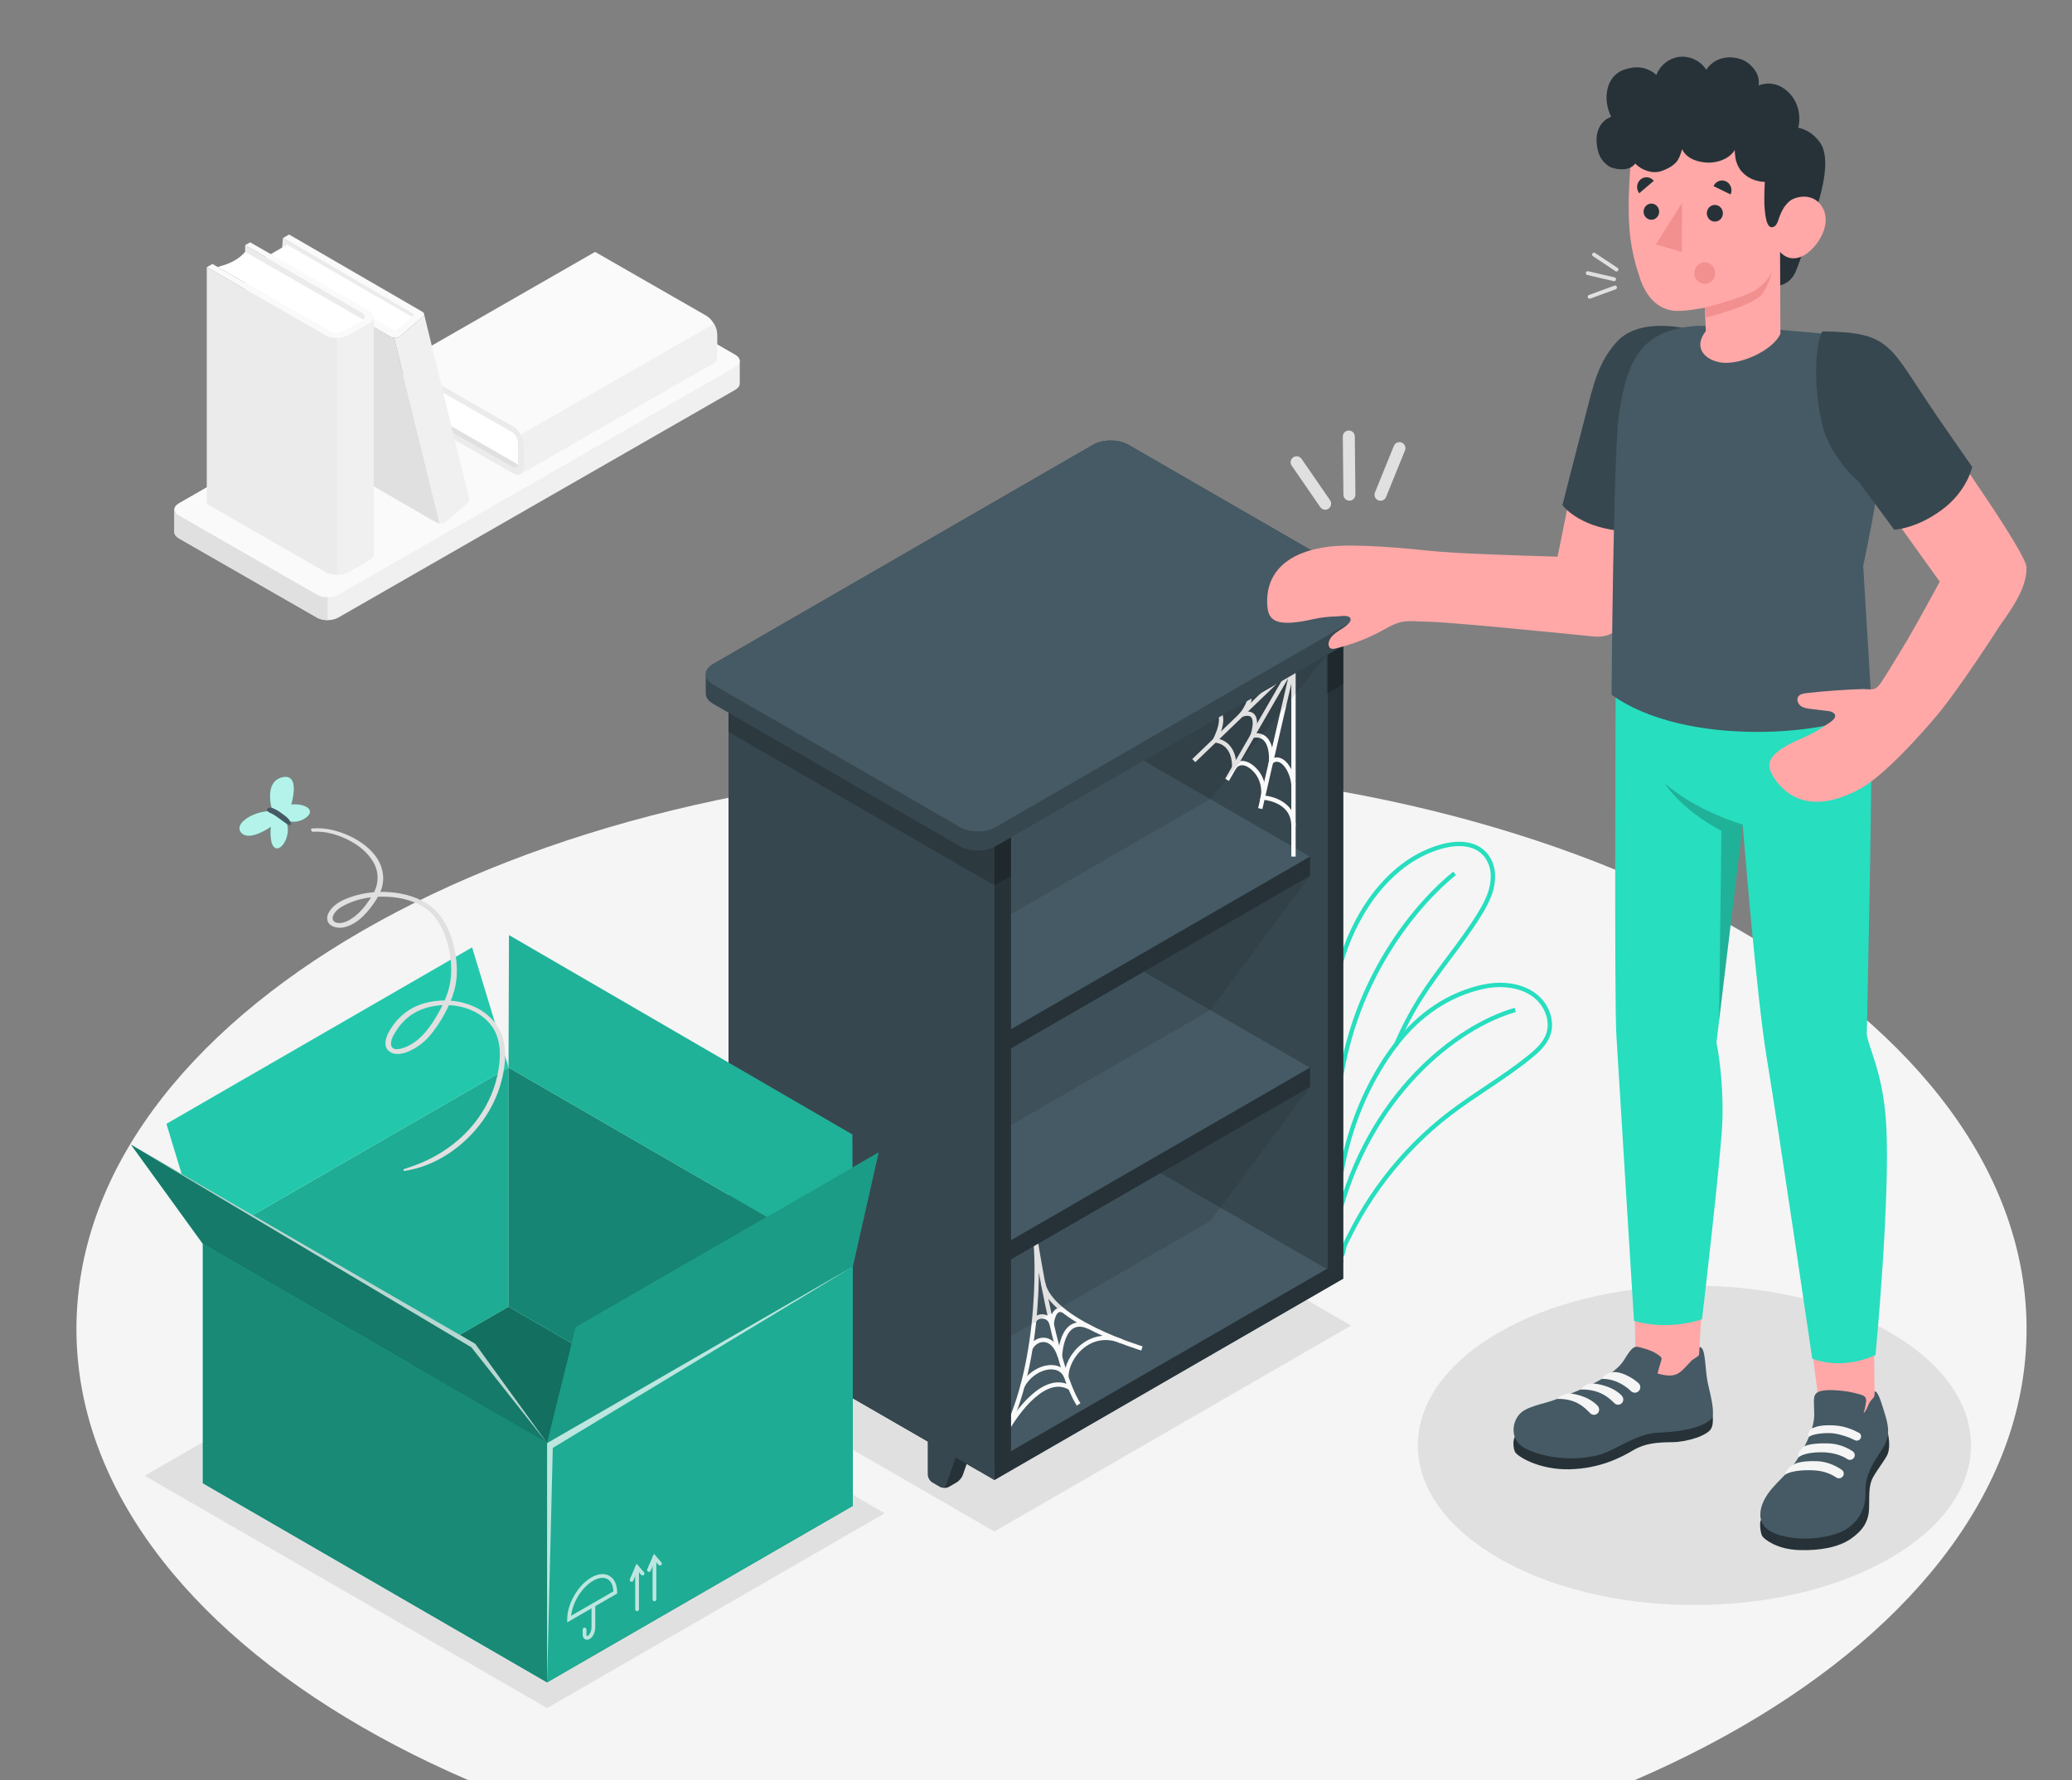 <svg width="476" height="409" viewBox="0 0 476 409" fill="none" xmlns="http://www.w3.org/2000/svg">
<rect x="0" y="0" width="476" height="409" fill="#808080" stroke="none"/>
<g clip-path="url(#clip0_37_5171)">
<path d="M241.562 434.685C365.275 434.685 465.563 376.783 465.563 305.357C465.563 233.932 365.275 176.03 241.562 176.03C117.85 176.03 17.561 233.932 17.561 305.357C17.561 376.783 117.85 434.685 241.562 434.685Z" fill="#F5F5F5"/>
<path d="M389.257 368.778C424.351 368.778 452.801 352.352 452.801 332.091C452.801 311.829 424.351 295.403 389.257 295.403C354.163 295.403 325.713 311.829 325.713 332.091C325.713 352.352 354.163 368.778 389.257 368.778Z" fill="#E0E0E0"/>
<path d="M228.433 351.881L156.749 310.481L238.686 263.176L310.38 304.568L228.433 351.881Z" fill="#E0E0E0"/>
<path d="M33.234 339.072L125.692 392.452L203.244 347.693L110.787 294.312L33.234 339.072Z" fill="#E0E0E0"/>
<path d="M169.948 88.175V82.925H169.946C169.929 82.426 169.579 81.918 168.895 81.525L137.174 63.321C135.828 62.548 133.644 62.548 132.298 63.321L41.109 115.652C40.424 116.046 40.075 116.553 40.059 117.052H40.054V122.302H40.059C40.075 122.801 40.425 123.308 41.109 123.702L72.829 141.905C74.175 142.678 76.359 142.678 77.705 141.905L168.894 89.573C169.579 89.18 169.928 88.673 169.945 88.174L169.948 88.175Z" fill="#F0F0F0"/>
<path d="M41.109 118.452L72.829 136.655C74.176 137.428 76.359 137.428 77.705 136.655L168.893 84.323C170.24 83.55 170.24 82.297 168.893 81.524L137.174 63.322C135.827 62.549 133.644 62.549 132.297 63.322L41.109 115.653C39.763 116.426 39.763 117.679 41.109 118.452Z" fill="#FAFAFA"/>
<path d="M75.263 137.24V142.49C74.385 142.49 73.507 142.288 72.831 141.909L41.106 123.706C40.419 123.315 40.071 122.8 40.059 122.307H40.048V117.057H40.059C40.067 116.857 40.145 116.657 40.259 116.462C39.891 117.139 40.168 117.917 41.106 118.456L72.831 136.657C73.495 137.05 74.385 137.24 75.263 137.24Z" fill="#E0E0E0"/>
<path d="M92.305 92.841L119.18 108.162L163.577 82.683L136.705 67.359L92.305 92.841Z" fill="#E0E0E0"/>
<path d="M119.487 106.997L93.562 92.119C94.239 90.197 94.188 87.955 93.422 85.396L119.181 100.116C119.181 100.116 119.672 101.74 119.487 106.997Z" fill="white"/>
<path d="M117.857 98.017C119.233 98.806 120.348 100.726 120.348 102.305V107.316C120.348 108.895 119.233 109.535 117.857 108.746L92.308 94.083L92.305 92.841L117.513 107.217C118.338 107.691 119.006 107.306 119.005 106.359L118.982 101.716C118.981 100.769 118.31 99.617 117.485 99.143L92.307 84.761V83.354L117.857 98.017Z" fill="#EBEBEB"/>
<path d="M92.308 83.357L136.706 57.877L162.253 72.538C163.628 73.328 164.743 75.249 164.743 76.827L164.744 81.837C164.743 82.624 164.467 83.179 164.014 83.439L119.616 108.918C120.069 108.658 120.345 108.103 120.347 107.317L120.351 102.303C120.351 100.724 119.235 98.803 117.86 98.014L92.308 83.357Z" fill="#FAFAFA"/>
<path d="M119.62 99.864C120.07 100.639 120.35 101.514 120.349 102.303L120.345 107.318C120.343 108.104 120.068 108.658 119.614 108.919L164.013 83.44C164.466 83.18 164.742 82.625 164.743 81.838L164.742 76.828C164.742 76.039 164.463 75.164 164.012 74.388L119.62 99.864Z" fill="#F0F0F0"/>
<path d="M64.981 54.71L64.73 58.103L94.734 74.198L95.411 72.222L64.981 54.71Z" fill="#EBEBEB"/>
<path d="M95.011 73.008L65.947 56.231L60.893 59.149L90.528 76.487L95.011 73.008Z" fill="white"/>
<path d="M85.07 74.691L82.197 108.371C82.197 109.059 82.678 109.893 83.272 110.237L100.133 119.995C100.378 120.136 100.689 120.219 101.008 120.244L90.529 77.584C90.209 77.559 89.899 77.48 89.654 77.339L88.439 76.634L85.07 74.691Z" fill="#E0E0E0"/>
<path d="M91.81 77.339L94.814 74.765L97.023 72.873C97.249 72.513 97.511 72.245 97.37 71.951L107.708 114.304L107.724 114.338C107.87 114.637 107.907 115.302 107.501 115.534L102.288 119.996C101.936 120.2 101.459 120.283 101.007 120.245L90.528 77.585C90.981 77.621 91.457 77.538 91.81 77.339Z" fill="#F0F0F0"/>
<path d="M97.024 71.628C97.619 71.972 97.471 72.355 97.024 72.872L91.81 77.337C91.215 77.681 90.249 77.681 89.654 77.337L85.07 74.69C84.475 74.346 84.369 73.85 84.834 73.582C85.3 73.313 86.16 73.374 86.755 73.718L90.372 75.806C90.57 75.921 90.892 75.921 91.091 75.806L94.901 72.498C95.099 72.384 95.099 72.198 94.901 72.083L64.981 54.71L66.414 53.883L97.024 71.628Z" fill="#FAFAFA"/>
<path d="M56.32 56.337L84.91 72.853V127.243L56.32 110.731V56.337Z" fill="#EBEBEB"/>
<path d="M83.99 73.756L56.32 57.877C54.895 59.524 52.782 60.674 49.993 61.335L77.428 77.146C77.428 77.146 79.201 76.733 83.99 73.756Z" fill="white"/>
<path d="M74.769 77.053C76.237 77.895 78.618 77.895 80.087 77.053L84.746 74.379C86.214 73.536 86.214 72.17 84.746 71.327L57.476 55.677L56.32 56.337L83.141 71.827C84.022 72.333 84.022 73.152 83.14 73.657L78.81 76.113C77.929 76.618 76.5 76.618 75.619 76.112L48.807 60.652L47.499 61.402L74.769 77.053Z" fill="#FAFAFA"/>
<path d="M47.502 61.401V115.791L74.769 131.439C76.237 132.282 78.619 132.282 80.086 131.439L84.746 128.766C85.476 128.345 85.845 127.796 85.845 127.24V72.85C85.845 73.406 85.476 73.955 84.746 74.376L80.086 77.055C78.618 77.898 76.236 77.898 74.769 77.055L47.502 61.401Z" fill="#EBEBEB"/>
<path d="M77.428 77.687C78.39 77.687 79.353 77.476 80.087 77.055L84.747 74.376C85.477 73.956 85.845 73.406 85.845 72.85V127.241C85.845 127.796 85.477 128.345 84.747 128.767L80.087 131.44C79.353 131.861 78.39 132.072 77.428 132.072V77.687Z" fill="#F0F0F0"/>
<path d="M307.503 275.078C306.854 263.669 301.802 240.829 308.46 219.754C311.843 209.042 319.614 197.692 331.185 194.494C335.277 193.362 340.338 193.513 342.352 198.177C342.69 198.961 342.879 199.806 342.94 200.657C343.191 204.202 341.581 207.338 339.788 210.234C335.69 216.857 330.482 222.737 326.329 229.326C324.127 232.819 322.24 236.485 320.607 240.264" stroke="#27DEBF" strokeWidth="0.883" strokeMiterlimit="10"/>
<path d="M307.23 282.534C307.23 283.902 307.591 285.617 307.288 286.923C307.197 287.317 307.116 287.746 307.285 288.114C307.454 288.481 307.985 288.698 308.277 288.417C308.487 288.215 308.708 286.745 308.843 286.371C309.131 285.575 309.568 284.802 309.943 284.043C310.7 282.504 311.509 280.989 312.363 279.502C314.128 276.435 316.095 273.483 318.248 270.674C322.486 265.141 327.442 260.155 332.973 255.911C338.975 251.306 345.615 247.567 351.483 242.792C353.212 241.385 354.935 239.797 355.678 237.695C356.786 234.555 355.315 230.888 352.705 228.819C350.096 226.752 346.587 226.099 343.266 226.344C340.089 226.579 335.808 227.947 332.295 229.861C325.136 233.76 320.217 239.801 316.283 246.642C311.032 255.771 308.042 266.165 307.23 276.645C307.23 278.608 307.23 280.571 307.23 282.534Z" stroke="#27DEBF" strokeWidth="0.883" strokeMiterlimit="10"/>
<path d="M348.097 232.044C334.549 235.923 314.469 251.481 307.23 280.362" stroke="#27DEBF" strokeWidth="0.883" strokeMiterlimit="10" strokeLinecap="round" strokeLinejoin="round"/>
<path d="M334.165 200.666C326.852 206.487 309.388 224.923 307.187 254.726" stroke="#27DEBF" strokeWidth="0.883" strokeMiterlimit="10" strokeLinecap="round" strokeLinejoin="round"/>
<path d="M304.54 137.167L251.606 106.649C250.483 106.001 249.465 105.939 248.729 106.365C248.045 106.76 245.603 108.175 244.916 108.565C244.173 108.986 243.713 109.901 243.713 111.206L243.714 256.067C243.714 258.662 245.536 261.817 247.783 263.114L300.716 293.632C301.839 294.281 302.857 294.342 303.593 293.916C304.276 293.521 306.735 292.107 307.424 291.706C308.156 291.279 308.609 290.369 308.609 289.075V144.214C308.609 141.619 306.788 138.464 304.54 137.167Z" fill="#263238"/>
<path d="M255.164 258.561L251.348 260.765L251.349 272.812C251.349 273.461 251.805 274.25 252.366 274.575L254.148 275.604C254.71 275.928 255.621 275.928 256.183 275.604L257.965 274.575C258.527 274.25 259.154 273.49 259.367 272.877L262.801 262.969L255.164 258.561Z" fill="#263238"/>
<path d="M251.348 272.812C251.348 273.461 251.803 274.25 252.365 274.575L254.147 275.604C254.709 275.928 255.337 275.694 255.549 275.081L258.983 265.172L251.348 260.764V272.812Z" fill="#37474F"/>
<path d="M293.335 280.55L289.518 282.754L289.519 294.802C289.519 295.45 289.974 296.239 290.536 296.564L292.318 297.593C292.88 297.917 293.791 297.917 294.353 297.593L296.135 296.564C296.697 296.239 297.324 295.479 297.536 294.866L300.97 284.957L293.335 280.55Z" fill="#263238"/>
<path d="M289.519 294.803C289.519 295.451 289.974 296.24 290.535 296.565L292.317 297.594C292.879 297.918 293.506 297.684 293.719 297.071L297.153 287.162L289.518 282.754L289.519 294.803Z" fill="#37474F"/>
<path d="M248.054 108.926L300.988 139.443C303.236 140.74 305.057 143.895 305.057 146.491V291.352C305.057 292.649 304.602 293.56 303.865 293.986C303.129 294.411 302.112 294.349 300.988 293.701L248.055 263.184C245.808 261.886 243.986 258.731 243.986 256.136L243.985 111.275C243.985 109.971 244.446 109.056 245.189 108.634C245.924 108.216 246.937 108.281 248.054 108.926Z" fill="#37474F"/>
<path d="M171.189 306.992L228.445 340.048L308.601 293.77L304.785 291.566L247.529 258.51L171.189 302.584V306.992Z" fill="#455A64"/>
<path d="M228.444 340.048V335.641L308.601 289.362V293.77L228.444 340.048Z" fill="#263238"/>
<path d="M228.515 333.437C239.223 317.237 238.627 288.595 237.706 283.76C237.706 283.76 242.223 314.038 247.786 322.684" stroke="#FAFAFA" strokeWidth="0.74" strokeMiterlimit="10"/>
<path d="M239.614 294.763C241.453 303.59 262.338 309.82 262.338 309.82" stroke="#FAFAFA" strokeWidth="0.74" strokeMiterlimit="10"/>
<path d="M237.556 303.542C238.145 302.109 241.048 301.91 241.6 304.239C241.6 304.239 241.935 299.953 244.351 301.168" stroke="#FAFAFA" strokeWidth="0.74" strokeMiterlimit="10"/>
<path d="M236.728 309.819C237.802 307.516 241.764 306.251 243.504 311.712C243.504 311.712 243.767 301.939 250.231 304.877" stroke="#FAFAFA" strokeWidth="0.74" strokeMiterlimit="10"/>
<path d="M234.888 318.472C237.153 314.111 243.369 312.37 244.967 316.392C245.004 311.426 250.688 305.166 257.627 308.178" stroke="#FAFAFA" strokeWidth="0.74" strokeMiterlimit="10"/>
<path d="M231.048 328.973C233.709 324.139 240.231 315.417 245.92 318.932" stroke="#FAFAFA" strokeWidth="0.74" strokeMiterlimit="10"/>
<path d="M300.966 245.287L300.97 249.693L228.444 291.567L171.188 258.51V254.103L243.714 212.232L300.966 245.287Z" fill="#263238"/>
<path d="M300.966 245.287L228.444 287.158L171.188 254.103L243.714 212.232L300.966 245.287Z" fill="#455A64"/>
<path d="M300.966 196.805L300.97 201.21L228.444 243.083L171.188 210.026V205.619L243.714 163.748L300.966 196.805Z" fill="#263238"/>
<path d="M300.966 196.805L228.444 238.675L171.188 205.619L243.714 163.748L300.966 196.805Z" fill="#455A64"/>
<path d="M228.198 181.19L175.264 150.673C174.141 150.024 173.123 149.963 172.387 150.388C171.704 150.783 169.261 152.199 168.574 152.588C167.831 153.01 167.371 153.925 167.371 155.229L167.372 300.09C167.372 302.685 169.194 305.84 171.441 307.138L224.374 337.655C225.497 338.303 226.515 338.365 227.251 337.94C227.934 337.545 230.393 336.13 231.082 335.729C231.814 335.303 232.267 334.393 232.267 333.099V188.238C232.268 185.643 230.446 182.488 228.198 181.19Z" fill="#263238"/>
<path opacity="0.2" d="M228.444 203.42L232.268 201.216V187.986L228.433 190.194L228.444 203.42Z" fill="black"/>
<path opacity="0.2" d="M304.797 159.349L308.621 157.145V143.915L304.785 146.123L304.797 159.349Z" fill="black"/>
<path d="M178.822 302.584L175.006 304.788L175.007 316.836C175.007 317.484 175.462 318.273 176.024 318.598L177.806 319.627C178.367 319.952 179.278 319.952 179.84 319.627L181.622 318.598C182.184 318.273 182.811 317.514 183.025 316.901L186.458 306.992L178.822 302.584Z" fill="#263238"/>
<path d="M175.007 316.836C175.007 317.484 175.462 318.273 176.024 318.598L177.806 319.627C178.367 319.952 178.995 319.717 179.207 319.104L182.641 309.196L175.006 304.788L175.007 316.836Z" fill="#37474F"/>
<path d="M216.993 324.575L213.177 326.778L213.178 338.826C213.178 339.474 213.633 340.264 214.194 340.588L215.977 341.617C216.538 341.942 217.449 341.942 218.011 341.617L219.793 340.588C220.355 340.264 220.982 339.504 221.195 338.891L224.629 328.981L216.993 324.575Z" fill="#263238"/>
<path d="M213.178 338.826C213.178 339.475 213.633 340.264 214.194 340.588L215.977 341.617C216.538 341.942 217.166 341.708 217.378 341.095L220.812 331.186L213.177 326.778L213.178 338.826Z" fill="#37474F"/>
<path d="M171.441 152.879L224.375 183.397C226.623 184.694 228.444 187.849 228.444 190.444V335.306C228.444 336.603 228.445 340.048 228.445 340.048C228.445 340.048 225.498 338.303 224.375 337.655L171.442 307.138C169.195 305.84 167.373 302.685 167.373 300.09L167.372 155.229C167.372 153.925 167.832 153.01 168.575 152.588C169.31 152.17 170.323 152.234 171.441 152.879Z" fill="#37474F"/>
<path opacity="0.2" d="M224.375 183.397L171.441 152.879C170.323 152.234 169.311 152.17 168.575 152.588C167.832 153.01 167.372 153.925 167.372 155.229V168.161L228.444 203.421V190.445C228.444 187.849 226.622 184.694 224.375 183.397Z" fill="black"/>
<path d="M255.163 176.972L297.15 152.73L297.151 196.805" stroke="#FAFAFA" strokeWidth="0.74" strokeMiterlimit="10" strokeLinecap="round" strokeLinejoin="round"/>
<path d="M289.516 185.786L297.15 152.73L281.882 179.175" stroke="#FAFAFA" strokeWidth="0.74" strokeMiterlimit="10" strokeLinecap="round" strokeLinejoin="round"/>
<path d="M297.15 152.73L274.248 174.767" stroke="#FAFAFA" strokeWidth="0.74" strokeMiterlimit="10" strokeLinecap="round" strokeLinejoin="round"/>
<path d="M297.151 189.772C297.16 183.592 290.102 183.25 290.102 183.25C290.535 181.378 290.065 178.372 287.789 176.427C285.513 174.482 283.974 175.55 283.515 176.346C283.515 176.346 283.993 170.667 279.082 170.116C279.082 170.116 282.338 164.109 279.082 163.162" stroke="#FAFAFA" strokeWidth="0.74" strokeMiterlimit="10" strokeLinecap="round" strokeLinejoin="round"/>
<path d="M297.15 180.276C296.9 177.115 294.482 173.093 291.999 175.032C291.999 175.032 292.655 168.133 287.735 169.038C287.735 169.038 290.041 162.638 285.205 164.223C285.205 164.223 288.689 159.818 285.988 159.174" stroke="#FAFAFA" strokeWidth="0.74" strokeMiterlimit="10" strokeLinecap="round" strokeLinejoin="round"/>
<path d="M317.657 137.309C317.664 136.459 317.108 135.609 315.983 134.96L259.231 102.194C256.984 100.896 253.34 100.896 251.093 102.194L163.806 152.589C162.681 153.238 162.125 154.088 162.132 154.939C162.139 155.727 162.139 158.558 162.132 159.346C162.125 160.196 162.681 161.046 163.806 161.695L220.558 194.46C222.805 195.758 226.449 195.758 228.696 194.46L315.983 144.065C317.108 143.416 317.664 142.565 317.657 141.715C317.651 140.928 317.651 138.097 317.657 137.309Z" fill="#37474F"/>
<path d="M220.559 190.052L163.807 157.287C161.56 155.99 161.56 153.887 163.807 152.589L251.094 102.194C253.342 100.896 256.985 100.896 259.232 102.194L315.983 134.96C318.23 136.258 318.23 138.361 315.983 139.658L228.697 190.053C226.45 191.35 222.806 191.35 220.559 190.052Z" fill="#455A64"/>
<path opacity="0.1" d="M304.784 150.526L278.067 183.582L232.268 210.031L232.261 192.397L304.784 150.526Z" fill="black"/>
<path opacity="0.1" d="M300.971 201.21L278.067 232.065L232.269 258.513L232.268 240.877L300.971 201.21Z" fill="black"/>
<path opacity="0.1" d="M300.971 249.695L278.067 280.549L232.269 306.998V289.358L300.971 249.695Z" fill="black"/>
<path d="M195.905 345.99L125.683 386.531L46.608 340.775L116.83 300.234L195.905 345.99Z" fill="#27DEBF"/>
<path opacity="0.5" d="M195.905 345.99L125.683 386.531L46.608 340.775L116.83 300.234L195.905 345.99Z" fill="black"/>
<path d="M116.831 245.279L116.83 300.234L46.608 340.775L46.609 285.82L116.831 245.279Z" fill="#27DEBF"/>
<path opacity="0.23" d="M116.831 245.279L116.83 300.234L46.608 340.775L46.609 285.82L116.831 245.279Z" fill="black"/>
<path d="M125.683 331.572V386.531L46.608 340.775L46.609 285.819L125.683 331.572Z" fill="#27DEBF"/>
<path opacity="0.38" d="M125.683 331.572V386.531L46.608 340.775L46.609 285.819L125.683 331.572Z" fill="black"/>
<path d="M195.904 291.03V345.99L116.829 300.234L116.83 245.279L195.904 291.03Z" fill="#27DEBF"/>
<path opacity="0.4" d="M195.904 291.03V345.99L116.829 300.234L116.83 245.279L195.904 291.03Z" fill="black"/>
<path d="M195.904 345.99V291.03L125.683 331.572V386.531L195.904 345.99Z" fill="#27DEBF"/>
<path opacity="0.23" d="M195.904 345.99V291.03L125.683 331.572V386.531L195.904 345.99Z" fill="black"/>
<path d="M116.83 245.279L116.928 214.853L195.808 260.663L195.904 291.03L116.83 245.279Z" fill="#27DEBF"/>
<path opacity="0.2" d="M116.83 245.279L116.928 214.853L195.808 260.663L195.904 291.03L116.83 245.279Z" fill="black"/>
<path d="M125.683 331.572L132.268 304.956L201.853 264.781L195.904 291.03L125.683 331.572Z" fill="#27DEBF"/>
<path opacity="0.3" d="M125.683 331.572L132.268 304.956L201.853 264.781L195.904 291.03L125.683 331.572Z" fill="black"/>
<path d="M46.609 285.819L38.233 258.213L108.454 217.672L116.831 245.279L46.609 285.819Z" fill="#27DEBF"/>
<path opacity="0.1" d="M46.609 285.819L38.233 258.213L108.454 217.672L116.831 245.279L46.609 285.819Z" fill="black"/>
<path d="M46.609 285.82L30.087 263.004L109.169 308.755L125.683 331.572L46.609 285.82Z" fill="#27DEBF"/>
<path opacity="0.45" d="M46.609 285.82L30.087 263.004L109.169 308.755L125.683 331.572L46.609 285.82Z" fill="black"/>
<g opacity="0.7">
<path d="M146.358 370.186C146.119 370.186 145.927 369.992 145.927 369.755V360.084C145.927 359.846 146.12 359.653 146.358 359.653C146.597 359.653 146.789 359.847 146.789 360.084V369.755C146.789 369.992 146.596 370.186 146.358 370.186Z" fill="white"/>
<path d="M145.094 363.433C145.037 363.433 144.979 363.422 144.923 363.398C144.704 363.304 144.603 363.049 144.698 362.83L146.235 359.282L147.947 361.261C148.103 361.441 148.083 361.714 147.903 361.871C147.723 362.022 147.45 362.007 147.295 361.827L146.481 360.887L145.491 363.174C145.42 363.335 145.262 363.433 145.094 363.433Z" fill="white"/>
<path d="M150.349 367.91C150.11 367.91 149.918 367.715 149.918 367.478V357.809C149.918 357.571 150.111 357.378 150.349 357.378C150.587 357.378 150.78 357.572 150.78 357.809V367.478C150.78 367.715 150.587 367.91 150.349 367.91Z" fill="white"/>
<path d="M149.087 361.157C149.03 361.157 148.972 361.146 148.916 361.122C148.697 361.028 148.596 360.772 148.691 360.553L150.227 357.008L151.939 358.984C152.095 359.164 152.076 359.437 151.896 359.592C151.715 359.749 151.444 359.729 151.287 359.55L150.473 358.609L149.484 360.897C149.412 361.059 149.254 361.157 149.087 361.157Z" fill="white"/>
</g>
<g opacity="0.7">
<path d="M134.851 376.749C134.683 376.749 134.523 376.708 134.38 376.627C134.052 376.439 133.863 376.062 133.863 375.59V374.407C133.863 374.169 134.057 373.976 134.295 373.976C134.533 373.976 134.726 374.17 134.726 374.407V375.59C134.726 375.767 134.774 375.859 134.808 375.877C134.839 375.901 134.941 375.89 135.089 375.803C135.47 375.58 135.892 374.725 135.892 373.852V368.901C135.892 368.663 136.085 368.47 136.323 368.47C136.562 368.47 136.754 368.664 136.754 368.901V373.852C136.754 374.978 136.227 376.137 135.526 376.548C135.302 376.681 135.069 376.749 134.851 376.749Z" fill="white"/>
<path d="M130.307 372.761V372.014C130.307 368.5 132.782 364.209 135.826 362.453C137.383 361.556 138.87 361.423 140.008 362.082C141.15 362.741 141.778 364.094 141.778 365.89V366.14L130.307 372.761ZM138.409 362.531C137.759 362.531 137.026 362.756 136.258 363.2C133.671 364.692 131.53 368.169 131.211 371.243L140.91 365.643C140.86 364.293 140.391 363.298 139.576 362.828C139.233 362.631 138.839 362.531 138.409 362.531Z" fill="white"/>
</g>
<path opacity="0.7" d="M30.087 263.004L109.169 308.755L125.683 331.572L108.29 309.561L30.087 263.004Z" fill="white"/>
<path opacity="0.7" d="M195.904 291.03L125.683 331.572V386.531L126.993 332.676L195.904 291.03Z" fill="white"/>
<path d="M92.855 269.047C100.1 267.999 106.718 263.358 110.918 257.466C112.874 254.722 114.36 251.651 115.202 248.385C115.975 245.388 116.409 242.023 115.644 238.978C114.334 233.759 109.498 230.664 104.384 230.011C101.806 229.682 99.136 229.921 96.677 230.771C94.057 231.676 91.916 233.324 90.302 235.575C89.463 236.744 88.585 238.197 88.545 239.681C88.511 240.973 89.436 241.896 90.676 242.108C92.173 242.362 93.752 241.723 95.032 241.003C96.612 240.115 97.966 238.955 99.096 237.54C101.402 234.65 103.368 231.118 104.372 227.541C105.24 224.451 105.053 221.076 104.391 217.967C103.716 214.789 102.398 211.543 100.072 209.207C97.639 206.765 94.16 205.556 90.806 205.118C87.403 204.673 83.825 204.98 80.576 206.103C79.178 206.587 77.734 207.232 76.648 208.249C75.832 209.014 74.898 210.274 75.232 211.505C75.603 212.879 77.373 213.291 78.6 213.133C80.392 212.903 82.1 211.788 83.369 210.551C84.767 209.187 86.025 207.523 86.956 205.804C87.641 204.536 88.062 203.126 88.032 201.675C87.909 195.632 81.24 191.729 76.008 190.627C74.589 190.328 73.157 190.235 71.713 190.344C71.229 190.38 71.524 191.141 71.917 191.112C74.663 190.905 77.491 191.731 79.928 192.946C82.292 194.126 84.541 195.871 85.841 198.214C87.15 200.573 86.998 203.285 85.618 205.579C84.674 207.15 83.529 208.745 82.17 209.98C81.036 211.01 79.333 212.197 77.718 212.081C77.245 212.046 76.643 211.821 76.464 211.294C76.251 210.671 76.724 209.946 77.031 209.565C77.802 208.608 78.982 208.03 80.104 207.532C82.892 206.294 86.11 205.892 89.137 206.05C92.254 206.213 95.497 207.015 98.03 208.913C100.41 210.697 101.811 213.459 102.658 216.252C103.533 219.139 103.9 222.297 103.492 225.298C103.076 228.354 101.621 231.279 100.04 233.887C98.278 236.793 96.066 239.566 92.753 240.741C91.934 241.032 90.221 241.463 89.894 240.268C89.571 239.093 90.504 237.619 91.108 236.695C92.483 234.596 94.321 232.973 96.647 232.02C98.827 231.127 101.244 230.793 103.59 230.97C108.073 231.309 112.626 233.651 114.188 238.105C115.102 240.715 114.916 243.615 114.428 246.293C113.889 249.255 112.786 252.107 111.277 254.708C108.04 260.285 102.985 264.474 97.103 267.03C95.693 267.642 94.23 268.152 92.77 268.634C92.616 268.69 92.684 269.072 92.855 269.047Z" fill="#E0E0E0"/>
<path d="M62.592 186.393C58.733 186.121 53.538 189.115 55.403 191.307C57.269 193.498 62.224 189.953 62.224 189.953C62.224 189.953 61.757 194.382 63.378 194.882C64.999 195.381 67.143 191.164 65.565 188.464C65.565 188.464 67.998 189.544 70.298 187.848C72.598 186.153 70.159 184.559 66.913 184.843C66.913 184.843 69.236 177.251 64.543 178.685C62.225 179.395 61.392 182.15 62.592 186.393Z" fill="#27DEBF"/>
<path opacity="0.65" d="M62.592 186.393C58.733 186.121 53.538 189.115 55.403 191.307C57.269 193.498 62.224 189.953 62.224 189.953C62.224 189.953 61.757 194.382 63.378 194.882C64.999 195.381 67.143 191.164 65.565 188.464C65.565 188.464 67.998 189.544 70.298 187.848C72.598 186.153 70.159 184.559 66.913 184.843C66.913 184.843 69.236 177.251 64.543 178.685C62.225 179.395 61.392 182.15 62.592 186.393Z" fill="white"/>
<path d="M66.135 188.011C65.928 187.804 65.701 187.611 65.468 187.432C65.134 187.174 64.787 186.932 64.447 186.682C64.122 186.444 63.78 186.236 63.427 186.043C63.222 185.932 63.013 185.828 62.8 185.735C62.47 185.591 62.186 185.538 61.824 185.584C61.488 185.626 61.19 186.008 61.441 186.327C61.741 186.708 62.109 186.781 62.441 186.953C62.615 187.042 62.786 187.137 62.955 187.236C63.304 187.441 63.624 187.68 63.95 187.92C64.274 188.159 64.611 188.381 64.93 188.626C65.436 189.012 65.95 189.397 66.555 189.612C66.61 189.631 66.68 189.622 66.722 189.581C67.124 189.195 66.415 188.292 66.135 188.011Z" fill="#455A64"/>
<path d="M369.648 81.667C365.483 87.262 359.917 118.042 357.813 127.908C347.692 127.615 334.155 127.144 329.028 126.604C323.349 126.006 311.123 124.838 305.139 125.622C290.279 127.568 290.87 137.292 291.215 139.835C291.611 142.757 293.695 144.084 301.647 142.269C303.428 141.863 305.268 141.664 307.094 141.627C307.871 141.612 309.494 141.241 310.102 141.899C311.016 142.887 308.308 144.446 307.621 144.888C306.562 145.572 305.46 146.437 305.236 147.677C305.153 148.137 305.241 148.684 305.634 148.937C305.982 149.161 306.436 149.08 306.838 148.985C310.483 148.123 314.013 146.78 317.309 145C318.587 144.309 319.843 143.547 321.226 143.1C323.292 142.433 325.419 142.831 327.502 142.831C331.963 142.831 355.56 145.166 366.05 146.234C373.314 146.974 374.09 139.797 376.592 132.541C379.704 123.516 386.988 76.132 386.988 76.132C379.644 75.084 374.596 75.021 369.648 81.667Z" fill="#FFA8A7"/>
<path d="M387.101 75.409C383.586 74.765 375.689 73.78 371.38 78.586C367.071 83.393 366.057 88.446 364.16 95.718C362.265 102.989 358.937 116.053 358.937 116.053C358.937 116.053 364.483 124.017 381.86 121.76L387.101 75.409Z" fill="#37474F"/>
<path d="M430.731 327.137L418.515 327.15L415.008 300.629L430.42 300.024L430.731 327.137Z" fill="#FFA8A7"/>
<path d="M390.183 313.899C388.099 317.498 381.431 317.206 375.866 315.931L375.227 289.864L391.563 289.223L390.183 313.899Z" fill="#FFA8A7"/>
<path d="M429.901 159.606C430.342 170.884 428.852 237.593 428.852 237.593C429.253 240.828 432.604 246.474 433.305 258.154C434.322 275.09 430.862 311.32 430.862 311.32C430.862 311.32 423.867 314.976 416.33 312.178C416.33 312.178 408.652 259.783 405.878 243.088C403.457 228.518 400.35 189.45 400.35 189.45L394.324 239.529C394.324 239.529 396.01 247.447 395.69 257.51C395.442 265.293 391.007 303.106 391.007 303.106C391.007 303.106 383.561 305.895 375.378 303.483C375.378 303.483 371.735 244.8 371.319 237.685C370.845 229.573 371.17 157.976 371.17 157.976L429.901 159.606Z" fill="#27DEBF"/>
<path opacity="0.2" d="M400.351 189.45C400.351 189.45 389.681 186.426 382.409 179.931C382.409 179.931 385.815 185.747 395.469 190.907L394.916 234.614L400.351 189.45Z" fill="black"/>
<path d="M404.557 349.255C404.162 349.656 404.39 352.287 404.87 352.979C405.385 353.722 408.262 355.987 413.311 356.15C418.136 356.307 422.406 355.489 425.161 353.585C427.915 351.681 429.205 349.649 429.363 346.898C429.521 344.147 429.112 341.515 430.337 339.354C431.467 337.359 433.303 335.088 433.68 334.016C434.501 331.683 433.493 328.433 433.493 328.433L404.557 349.255Z" fill="#263238"/>
<path d="M416.787 324.813C416.795 325.879 416.645 326.856 416.352 327.886C415.738 330.038 414.757 332.08 413.642 334.03C413.068 335.033 412.459 336.021 411.746 336.939C410.359 338.728 408.608 340.221 407.132 341.942C405.656 343.663 404.426 345.729 404.393 347.964C404.336 351.746 408.482 352.867 411.657 353.305C415.047 353.772 418.634 353.452 421.883 352.389C425.499 351.207 428.027 348.271 428.49 344.599C428.623 343.544 428.517 342.476 428.6 341.416C428.788 339 429.947 336.754 431.276 334.699C432.047 333.507 432.889 332.34 433.386 331.018C434.279 328.643 433.387 326.046 432.667 323.744C432.044 321.757 431.347 319.506 430.647 319.723C430.646 320.776 430.689 320.873 429.97 321.609C429.059 322.539 429.071 323.884 428.103 324.713C428.523 323.47 428.532 322.949 428.699 322.001C428.748 321.718 428.65 321.15 428.444 320.943C428.167 320.664 427.71 320.501 427.261 320.369C425.757 319.925 424.204 319.637 422.638 319.506C421.207 319.386 419.565 319.277 418.166 319.649C417.735 319.763 417.321 319.987 417.067 320.343C416.8 320.718 416.761 321.043 416.717 321.648C416.672 322.254 416.781 323.809 416.787 324.813Z" fill="#455A64"/>
<path d="M413.165 334.841C414.529 333.734 417.676 333.596 419.405 333.713C421.57 333.859 423.345 334.547 424.365 335.238C424.817 335.544 425.429 335.464 425.801 335.067C426.249 334.591 426.176 333.837 425.632 333.468C424.551 332.736 422.607 331.723 420.046 331.643C415.798 331.511 414.583 332.286 414.583 332.286C414.583 332.286 412.7 333.606 413.165 334.841Z" fill="#F5F5F5"/>
<path d="M410.085 338.834C411.811 337.72 415.28 337.735 417.009 337.852C419.174 337.999 420.819 338.783 421.839 339.475C422.291 339.782 422.904 339.702 423.276 339.305C423.723 338.828 423.651 338.074 423.106 337.705C422.026 336.973 419.956 335.803 417.394 335.723C413.147 335.591 412.077 336.499 412.077 336.499C412.077 336.499 410.316 337.262 410.085 338.834Z" fill="#F5F5F5"/>
<path d="M421.573 327.523C418.635 327.335 417.406 327.711 416.265 328.179C415.535 328.626 415.089 329.825 415.582 330.105C416.504 329.544 418.193 329.26 420.277 329.272C421.675 329.279 423.456 329.775 424.907 330.35C425.276 330.497 425.714 330.705 426.097 330.899C426.615 331.16 427.251 330.935 427.475 330.41C427.663 329.966 427.49 329.452 427.061 329.215C426.013 328.636 423.949 327.674 421.573 327.523Z" fill="#F5F5F5"/>
<path d="M347.99 330.15C347.551 330.965 347.593 332.534 348.019 333.548C348.445 334.562 353.485 337.728 360.492 337.588C367.499 337.449 372.43 334.863 375.176 333.226C377.923 331.59 380.711 331.392 384.179 331.358C387.648 331.324 392.271 329.816 393.107 328.234C393.943 326.653 393.202 323.824 393.202 323.824L347.99 330.15Z" fill="#263238"/>
<path d="M377.214 309.689C377.034 309.641 376.851 309.595 376.666 309.549C376.365 309.474 376.052 309.399 375.748 309.456C375.401 309.521 375.109 309.749 374.857 309.997C374.067 310.777 373.565 311.795 372.94 312.714C371.363 315.033 368.195 316.864 364.753 318.509C362.413 319.628 360.132 320.472 357.725 321.421C355.271 322.388 352.049 322.896 350.109 324.075C347.28 325.792 346.706 330.417 349.742 332.398C352.361 334.107 359.367 336.157 366.902 334.405C371.007 333.45 375.708 329.336 381.044 329.173C384.436 329.069 390.874 328.422 393.172 325.96C394.031 324.859 393.128 321.199 392.394 318.042C391.594 314.596 391.958 309.437 390.422 309.497L390.326 311.219C390.183 311.736 388.968 312.239 388.593 312.635C388.135 313.119 387.677 313.602 387.219 314.085C386.619 314.717 385.999 315.366 385.204 315.722C383.835 316.334 382.25 315.969 380.798 315.594C380.731 315.577 381.531 312.945 381.611 312.69C381.677 312.481 381.748 312.259 381.692 312.048C381.634 311.835 381.457 311.677 381.282 311.541C380.02 310.564 378.693 310.082 377.214 309.689Z" fill="#455A64"/>
<path d="M367.997 316.82C367.997 316.82 368.544 315.547 370.573 315.268C372.125 315.055 374.788 316.317 376.411 317.789C377.075 318.391 376.933 319.468 376.129 319.864C375.65 320.099 375.082 320.005 374.696 319.636C373.635 318.62 371.235 316.751 367.997 316.82Z" fill="#F5F5F5"/>
<path d="M363.104 319.263C363.104 319.263 364.171 317.757 366.135 317.88C366.135 317.88 370.145 318.187 372.522 320.622C373.128 321.243 373.036 322.247 372.256 322.629C371.792 322.855 371.245 322.763 370.877 322.402C369.804 321.348 367.658 319.14 363.104 319.263Z" fill="#F5F5F5"/>
<path d="M357.726 321.42C357.726 321.42 358.899 320.066 360.863 320.189C360.863 320.189 364.599 320.507 366.975 322.942C367.582 323.564 367.489 324.567 366.71 324.949C366.246 325.175 365.698 325.084 365.33 324.722C364.257 323.669 362.28 321.296 357.726 321.42Z" fill="#F5F5F5"/>
<path d="M407.461 75.62C411.957 76.13 417.272 76.408 421.563 76.972C427.094 77.697 431.41 83.419 432.758 92.267C434.242 102.021 428.031 129.97 428.031 129.97L430.021 162.925C421.913 168.898 387.418 172.031 370.22 159.614C370.22 159.614 370.621 103.52 371.966 94.911C373.815 83.066 376.703 75.704 390.066 74.855L407.461 75.62Z" fill="#455A64"/>
<path d="M438.179 147.023C436.721 149.46 435.257 151.893 433.753 154.302C433.196 155.194 432.636 156.084 432.053 156.958C431.844 157.271 431.254 157.9 430.957 158.106C430.235 158.607 428.732 158.291 427.858 158.319C423.558 158.461 419.263 158.773 414.987 159.257C414.278 159.337 413.475 159.478 413.093 160.079C412.655 160.766 413.038 161.734 413.699 162.21C414.361 162.686 415.207 162.797 416.016 162.894C417.255 163.043 418.493 163.191 419.731 163.339C420.254 163.402 420.807 163.477 421.215 163.809C422.564 164.907 419.988 166.222 419.213 166.755C417.664 167.821 416.008 168.76 414.274 169.491C406.537 172.753 405.593 175.115 407.017 177.795C408.258 180.128 413.607 188.612 427.198 181.308C432.671 178.366 441.007 169.074 444.799 164.581C450.271 158.098 459.511 143.623 459.511 143.623C464.765 136.406 465.447 133.445 465.563 130.439C465.679 127.432 449.372 104.375 443.843 96.279C438.315 88.183 435.666 78.322 421.564 76.97C421.564 76.97 416.2 93.994 425.085 105.009L445.621 133.65C445.62 133.653 440.18 143.677 438.179 147.023Z" fill="#FFA8A7"/>
<path d="M453.072 107.288C450.44 103.479 447.688 99.559 445.029 95.676C433.849 79.353 434.784 76.363 418.66 76.133C417.233 78.327 416.382 87.745 418.533 97.209C420.341 105.162 427.074 110.766 427.074 110.766L435.152 121.706C435.152 121.706 440.091 121.555 446.016 117.211C451.94 112.867 453.072 107.288 453.072 107.288Z" fill="#37474F"/>
<path d="M418.088 32.717C415.044 28.461 410.616 29.194 410.616 29.194L409.784 49.633L408.435 57.183L408.673 65.583C408.673 65.583 410.949 65.47 412.323 62.809C413.573 60.391 417.047 48.695 417.047 48.695L417.032 48.711C420.226 39.114 419.553 34.766 418.088 32.717Z" fill="#263238"/>
<path d="M408.823 49.724C409.222 48.444 409.615 47.722 410.795 46.466C411.968 45.216 416.633 43.848 418.759 47.81C420.926 51.848 417.303 56.999 414.543 58.599C411.004 60.651 408.931 57.855 408.931 57.855L409.013 76.673C407.368 80.458 399.931 83.874 395.513 83.312C391.986 82.864 388.737 80.088 391.887 76.052L391.635 70.69C391.635 70.69 386.925 71.646 384.592 71.403C380.711 70.999 378.137 68.08 376.761 63.968C374.552 57.364 373.572 51.992 374.51 38.742C375.54 24.219 392.323 23.236 401.674 28.494C411.024 33.75 408.823 49.724 408.823 49.724Z" fill="#FFA8A7"/>
<path d="M369.164 23.686C368.739 20.516 369.836 17.117 373.153 15.994C375.655 15.144 378.222 15.194 380.525 17.22C381.348 14.986 383.507 13.305 385.875 13.056C388.242 12.808 390.704 14.003 391.973 16.017C392.975 14.606 394.158 13.756 395.8 13.356C397.719 12.89 400.094 13.378 401.454 14.382C402.814 15.387 404.4 17.283 403.998 19.648C406.676 18.577 409.463 19.465 411.45 21.834C412.641 23.254 413.292 25.092 413.346 26.938C413.373 27.837 413.317 28.934 412.944 29.769C412.556 30.639 411.775 31.207 411.552 32.189C411.342 33.11 410.916 33.963 411.043 34.891C411.261 36.493 411.614 38.084 411.824 39.692C412.027 41.243 412.208 42.811 412.216 44.377C412.22 45.126 411.685 45.657 411.061 46.21C410.044 47.111 409.815 47.581 409.06 49.114C408.723 49.798 408.402 51.489 407.739 51.953C405.712 53.369 405.488 48.775 405.391 47.896C405.292 47.016 405.266 44.714 405.433 41.794C404.783 41.752 402.106 41.71 400.035 39.312C399.359 38.528 398.832 37.336 398.694 36.327C398.606 35.678 398.508 35.111 398.536 34.46C397.218 36.648 394.136 37.544 391.951 37.347C388.272 37.015 387.012 35.445 386.419 34.287C386.149 35.314 385.703 36.628 384.958 37.39C384.018 38.352 382.765 38.934 381.663 39.31C379.611 40.009 377.163 39.129 375.65 37.577C374.157 39.721 370.369 38.765 369.53 38.161C367.606 36.78 367.01 35.141 366.8 32.782C366.592 30.423 367.541 27.752 370.146 26.826C369.651 25.882 369.314 24.798 369.164 23.686Z" fill="#263238"/>
<path d="M391.635 70.69C391.635 70.69 400.148 68.531 403.075 66.784C405.034 65.615 406.599 63.679 407.027 62.467C407.027 62.467 406.59 65.046 404.907 67.434C402.847 70.353 391.749 72.978 391.749 72.978L391.635 70.69Z" fill="#F28F8F"/>
<path d="M392.11 49.098C392.162 50.157 393.03 50.972 394.049 50.917C395.068 50.864 395.85 49.964 395.798 48.905C395.746 47.847 394.877 47.032 393.859 47.086C392.841 47.139 392.058 48.041 392.11 49.098Z" fill="#263238"/>
<path d="M389.261 62.869C389.329 64.231 390.446 65.281 391.758 65.212C393.07 65.143 394.077 63.983 394.01 62.62C393.942 61.258 392.824 60.209 391.513 60.278C390.202 60.346 389.193 61.507 389.261 62.869Z" fill="#F28F8F"/>
<path d="M393.645 42.759L397.566 44.676C398.074 43.552 397.609 42.21 396.525 41.681C395.443 41.151 394.153 41.633 393.645 42.759Z" fill="#263238"/>
<path d="M376.581 44.4L379.929 41.547C379.169 40.585 377.805 40.445 376.88 41.233C375.956 42.021 375.822 43.438 376.581 44.4Z" fill="#263238"/>
<path d="M377.584 48.727C377.634 49.75 378.474 50.538 379.46 50.487C380.445 50.436 381.202 49.564 381.152 48.54C381.101 47.517 380.261 46.729 379.276 46.78C378.29 46.83 377.532 47.703 377.584 48.727Z" fill="#263238"/>
<path d="M386.419 46.608L386.363 57.874L380.397 56.165L386.419 46.608Z" fill="#F28F8F"/>
<path d="M371.46 62.366C371.568 62.342 371.666 62.279 371.731 62.179C371.867 61.977 371.812 61.702 371.61 61.566L366.435 58.119C366.232 57.984 365.958 58.039 365.822 58.242C365.687 58.445 365.741 58.72 365.944 58.855L371.118 62.302C371.223 62.372 371.346 62.392 371.46 62.366Z" fill="#E0E0E0"/>
<path d="M370.905 64.592C371.066 64.556 371.2 64.432 371.24 64.26C371.295 64.022 371.147 63.785 370.909 63.728L364.853 62.324C364.617 62.268 364.377 62.416 364.322 62.655C364.267 62.893 364.415 63.13 364.653 63.186L370.71 64.59C370.776 64.606 370.842 64.605 370.905 64.592Z" fill="#E0E0E0"/>
<path d="M365.284 68.621C365.303 68.616 365.322 68.611 365.34 68.605L371.178 66.468C371.408 66.384 371.526 66.13 371.442 65.901C371.357 65.671 371.086 65.557 370.874 65.637L365.037 67.772C364.807 67.856 364.689 68.11 364.773 68.34C364.851 68.552 365.072 68.668 365.284 68.621Z" fill="#E0E0E0"/>
<path d="M315.909 114.286C316.062 114.595 316.329 114.844 316.676 114.969C317.391 115.227 318.183 114.856 318.441 114.142L322.789 103.432C323.046 102.715 322.675 101.926 321.959 101.668C321.244 101.41 320.453 101.782 320.195 102.496L315.846 113.206C315.716 113.575 315.748 113.962 315.909 114.286Z" fill="#E0E0E0"/>
<path d="M308.764 114.27C308.993 114.731 309.47 115.043 310.018 115.035C310.779 115.024 311.386 114.399 311.376 113.638L311.238 100.278C311.23 99.522 310.602 98.908 309.84 98.92C309.079 98.93 308.472 99.557 308.483 100.318L308.621 113.678C308.623 113.889 308.676 114.092 308.764 114.27Z" fill="#E0E0E0"/>
<path d="M296.64 106.819C296.668 106.874 296.699 106.928 296.732 106.978L303.291 116.501C303.716 117.134 304.572 117.3 305.204 116.876C305.836 116.448 305.978 115.542 305.577 114.963L299.019 105.44C298.594 104.807 297.738 104.641 297.106 105.065C296.527 105.457 296.339 106.211 296.64 106.819Z" fill="#E0E0E0"/>
</g>
<defs>
<clipPath id="clip0_37_5171">
<rect width="476" height="409" fill="white"/>
</clipPath>
</defs>
</svg>
